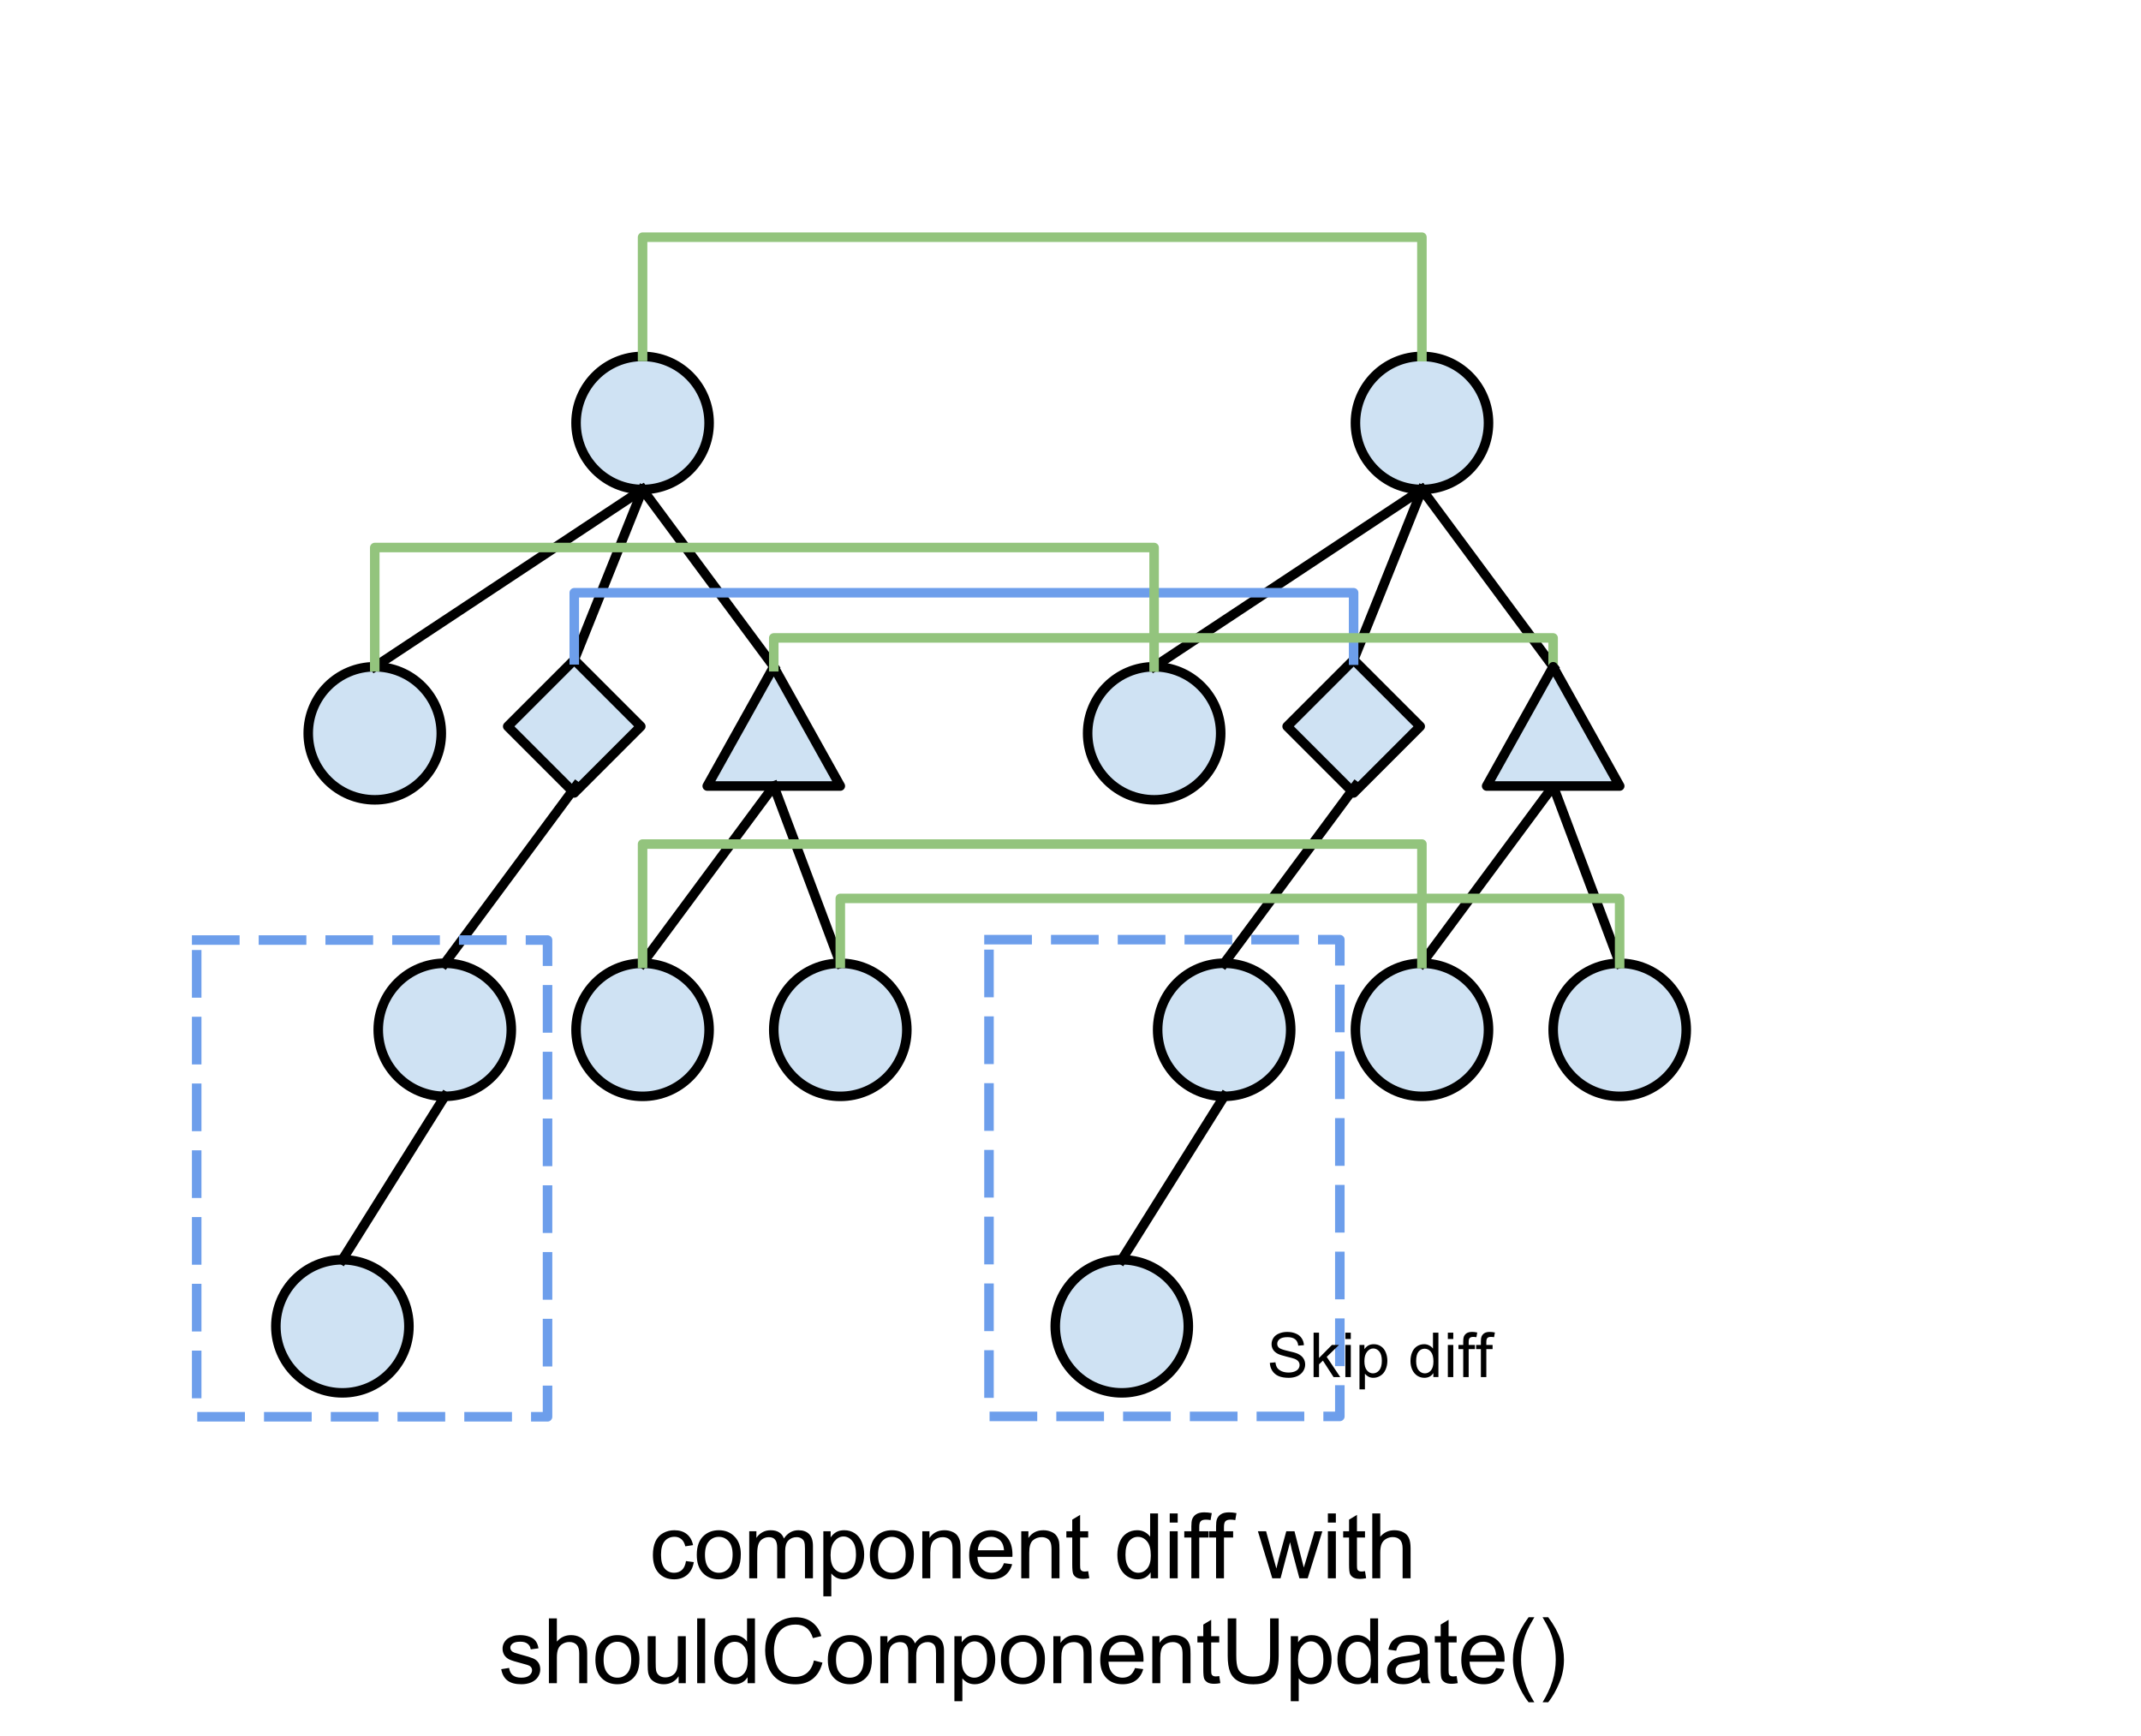 <?xml version="1.0" standalone="yes"?>

<svg version="1.1" viewBox="0.0 0.0 448.982 363.969" fill="none" stroke="none" stroke-linecap="square" stroke-miterlimit="10" xmlns="http://www.w3.org/2000/svg" xmlns:xlink="http://www.w3.org/1999/xlink"><clipPath id="p.0"><path d="m0 0l448.982 0l0 363.969l-448.982 0l0 -363.969z" clip-rule="nonzero"></path></clipPath><g clip-path="url(#p.0)"><path fill="#000000" fill-opacity="0.0" d="m0 0l448.982 0l0 363.969l-448.982 0z" fill-rule="nonzero"></path><path fill="#000000" fill-opacity="0.0" d="m46.819 304.042l339.433 0l0 49.606l-339.433 0z" fill-rule="nonzero"></path><path fill="#000000" d="m143.854 327.353l1.641 0.219q-0.266 1.688 -1.375 2.656q-1.109 0.953 -2.734 0.953q-2.016 0 -3.25 -1.312q-1.219 -1.328 -1.219 -3.797q0 -1.594 0.516 -2.781q0.531 -1.203 1.609 -1.797q1.094 -0.609 2.359 -0.609q1.609 0 2.625 0.812q1.016 0.812 1.312 2.312l-1.625 0.25q-0.234 -1.0 -0.828 -1.5q-0.594 -0.5 -1.422 -0.5q-1.266 0 -2.062 0.906q-0.781 0.906 -0.781 2.859q0 1.984 0.766 2.891q0.766 0.891 1.984 0.891q0.984 0 1.641 -0.594q0.656 -0.609 0.844 -1.859zm2.266 -1.312q0 -2.734 1.531 -4.062q1.266 -1.094 3.094 -1.094q2.031 0 3.312 1.344q1.297 1.328 1.297 3.672q0 1.906 -0.578 3.0q-0.562 1.078 -1.656 1.688q-1.078 0.594 -2.375 0.594q-2.062 0 -3.344 -1.328q-1.281 -1.328 -1.281 -3.812zm1.719 0q0 1.891 0.828 2.828q0.828 0.938 2.078 0.938q1.25 0 2.062 -0.938q0.828 -0.953 0.828 -2.891q0 -1.828 -0.828 -2.766q-0.828 -0.938 -2.062 -0.938q-1.25 0 -2.078 0.938q-0.828 0.938 -0.828 2.828zm9.282 4.922l0 -9.859l1.5 0l0 1.391q0.453 -0.719 1.219 -1.156q0.781 -0.453 1.766 -0.453q1.094 0 1.797 0.453q0.703 0.453 0.984 1.281q1.172 -1.734 3.047 -1.734q1.469 0 2.25 0.812q0.797 0.812 0.797 2.5l0 6.766l-1.672 0l0 -6.203q0 -1.0 -0.156 -1.438q-0.156 -0.453 -0.594 -0.719q-0.422 -0.266 -1.0 -0.266q-1.031 0 -1.719 0.688q-0.688 0.688 -0.688 2.219l0 5.719l-1.672 0l0 -6.406q0 -1.109 -0.406 -1.656q-0.406 -0.562 -1.344 -0.562q-0.703 0 -1.312 0.375q-0.594 0.359 -0.859 1.078q-0.266 0.719 -0.266 2.062l0 5.109l-1.672 0zm15.541 3.781l0 -13.641l1.531 0l0 1.281q0.531 -0.75 1.203 -1.125q0.688 -0.375 1.641 -0.375q1.266 0 2.234 0.656q0.969 0.641 1.453 1.828q0.5 1.188 0.5 2.594q0 1.516 -0.547 2.734q-0.547 1.203 -1.578 1.844q-1.031 0.641 -2.172 0.641q-0.844 0 -1.516 -0.344q-0.656 -0.359 -1.078 -0.891l0 4.797l-1.672 0zm1.516 -8.656q0 1.906 0.766 2.812q0.781 0.906 1.875 0.906q1.109 0 1.891 -0.938q0.797 -0.938 0.797 -2.922q0 -1.875 -0.781 -2.812q-0.766 -0.938 -1.844 -0.938q-1.062 0 -1.891 1.0q-0.812 1.0 -0.812 2.891zm8.235 -0.047q0 -2.734 1.531 -4.062q1.266 -1.094 3.094 -1.094q2.031 0 3.312 1.344q1.297 1.328 1.297 3.672q0 1.906 -0.578 3.0q-0.562 1.078 -1.656 1.688q-1.078 0.594 -2.375 0.594q-2.062 0 -3.344 -1.328q-1.281 -1.328 -1.281 -3.812zm1.719 0q0 1.891 0.828 2.828q0.828 0.938 2.078 0.938q1.25 0 2.062 -0.938q0.828 -0.953 0.828 -2.891q0 -1.828 -0.828 -2.766q-0.828 -0.938 -2.062 -0.938q-1.25 0 -2.078 0.938q-0.828 0.938 -0.828 2.828zm9.282 4.922l0 -9.859l1.5 0l0 1.406q1.094 -1.625 3.141 -1.625q0.891 0 1.641 0.328q0.75 0.312 1.109 0.844q0.375 0.516 0.531 1.219q0.094 0.469 0.094 1.625l0 6.062l-1.672 0l0 -6.0q0 -1.016 -0.203 -1.516q-0.188 -0.516 -0.688 -0.812q-0.5 -0.297 -1.172 -0.297q-1.062 0 -1.844 0.672q-0.766 0.672 -0.766 2.578l0 5.375l-1.672 0zm17.126 -3.172l1.719 0.219q-0.406 1.5 -1.516 2.344q-1.094 0.828 -2.812 0.828q-2.156 0 -3.422 -1.328q-1.266 -1.328 -1.266 -3.734q0 -2.484 1.266 -3.859q1.281 -1.375 3.328 -1.375q1.984 0 3.234 1.344q1.25 1.344 1.25 3.797q0 0.141 -0.016 0.438l-7.344 0q0.094 1.625 0.922 2.484q0.828 0.859 2.062 0.859q0.906 0 1.547 -0.469q0.656 -0.484 1.047 -1.547zm-5.484 -2.703l5.5 0q-0.109 -1.234 -0.625 -1.859q-0.797 -0.969 -2.078 -0.969q-1.141 0 -1.938 0.781q-0.781 0.766 -0.859 2.047zm9.11 5.875l0 -9.859l1.5 0l0 1.406q1.094 -1.625 3.141 -1.625q0.891 0 1.641 0.328q0.75 0.312 1.109 0.844q0.375 0.516 0.531 1.219q0.094 0.469 0.094 1.625l0 6.062l-1.672 0l0 -6.0q0 -1.016 -0.203 -1.516q-0.188 -0.516 -0.688 -0.812q-0.5 -0.297 -1.172 -0.297q-1.062 0 -1.844 0.672q-0.766 0.672 -0.766 2.578l0 5.375l-1.672 0zm14.032 -1.5l0.234 1.484q-0.703 0.141 -1.266 0.141q-0.906 0 -1.406 -0.281q-0.5 -0.297 -0.703 -0.75q-0.203 -0.469 -0.203 -1.984l0 -5.656l-1.234 0l0 -1.312l1.234 0l0 -2.438l1.656 -1.0l0 3.438l1.688 0l0 1.312l-1.688 0l0 5.75q0 0.719 0.078 0.922q0.094 0.203 0.297 0.328q0.203 0.125 0.578 0.125q0.266 0 0.734 -0.078zm13.101 1.5l0 -1.25q-0.938 1.469 -2.75 1.469q-1.172 0 -2.172 -0.641q-0.984 -0.656 -1.531 -1.812q-0.531 -1.172 -0.531 -2.688q0 -1.469 0.484 -2.672q0.5 -1.203 1.469 -1.844q0.984 -0.641 2.203 -0.641q0.891 0 1.578 0.375q0.703 0.375 1.141 0.984l0 -4.875l1.656 0l0 13.594l-1.547 0zm-5.281 -4.922q0 1.891 0.797 2.828q0.812 0.938 1.891 0.938q1.094 0 1.859 -0.891q0.766 -0.891 0.766 -2.734q0 -2.016 -0.781 -2.953q-0.781 -0.953 -1.922 -0.953q-1.109 0 -1.859 0.906q-0.75 0.906 -0.75 2.859zm9.282 -6.766l0 -1.906l1.672 0l0 1.906l-1.672 0zm0 11.688l0 -9.859l1.672 0l0 9.859l-1.672 0zm4.535 0l0 -8.547l-1.484 0l0 -1.312l1.484 0l0 -1.047q0 -0.984 0.172 -1.469q0.234 -0.656 0.844 -1.047q0.609 -0.406 1.703 -0.406q0.703 0 1.562 0.156l-0.25 1.469q-0.516 -0.094 -0.984 -0.094q-0.766 0 -1.078 0.328q-0.312 0.312 -0.312 1.203l0 0.906l1.922 0l0 1.312l-1.922 0l0 8.547l-1.656 0zm5.183 0l0 -8.547l-1.484 0l0 -1.312l1.484 0l0 -1.047q0 -0.984 0.172 -1.469q0.234 -0.656 0.844 -1.047q0.609 -0.406 1.703 -0.406q0.703 0 1.562 0.156l-0.25 1.469q-0.516 -0.094 -0.984 -0.094q-0.766 0 -1.078 0.328q-0.312 0.312 -0.312 1.203l0 0.906l1.922 0l0 1.312l-1.922 0l0 8.547l-1.656 0zm11.788 0l-3.016 -9.859l1.719 0l1.562 5.688l0.594 2.125q0.031 -0.156 0.5 -2.031l1.578 -5.781l1.719 0l1.469 5.719l0.484 1.891l0.578 -1.906l1.688 -5.703l1.625 0l-3.078 9.859l-1.734 0l-1.578 -5.906l-0.375 -1.672l-2.0 7.578l-1.734 0zm11.66 -11.688l0 -1.906l1.672 0l0 1.906l-1.672 0zm0 11.688l0 -9.859l1.672 0l0 9.859l-1.672 0zm7.785 -1.5l0.234 1.484q-0.703 0.141 -1.266 0.141q-0.906 0 -1.406 -0.281q-0.5 -0.297 -0.703 -0.75q-0.203 -0.469 -0.203 -1.984l0 -5.656l-1.234 0l0 -1.312l1.234 0l0 -2.438l1.656 -1.0l0 3.438l1.688 0l0 1.312l-1.688 0l0 5.75q0 0.719 0.078 0.922q0.094 0.203 0.297 0.328q0.203 0.125 0.578 0.125q0.266 0 0.734 -0.078zm1.527 1.5l0 -13.594l1.672 0l0 4.875q1.172 -1.359 2.953 -1.359q1.094 0 1.891 0.438q0.812 0.422 1.156 1.188q0.359 0.766 0.359 2.203l0 6.25l-1.672 0l0 -6.25q0 -1.25 -0.547 -1.812q-0.547 -0.578 -1.531 -0.578q-0.75 0 -1.406 0.391q-0.641 0.375 -0.922 1.047q-0.281 0.656 -0.281 1.812l0 5.391l-1.672 0z" fill-rule="nonzero"></path><path fill="#000000" d="m105.108 350.024l1.656 -0.266q0.141 1.0 0.766 1.531q0.641 0.516 1.781 0.516q1.156 0 1.703 -0.469q0.562 -0.469 0.562 -1.094q0 -0.562 -0.484 -0.891q-0.344 -0.219 -1.703 -0.562q-1.844 -0.469 -2.562 -0.797q-0.703 -0.344 -1.078 -0.938q-0.359 -0.609 -0.359 -1.328q0 -0.656 0.297 -1.219q0.312 -0.562 0.828 -0.938q0.391 -0.281 1.062 -0.484q0.672 -0.203 1.438 -0.203q1.172 0 2.047 0.344q0.875 0.328 1.281 0.906q0.422 0.562 0.578 1.516l-1.625 0.219q-0.109 -0.75 -0.656 -1.172q-0.531 -0.438 -1.5 -0.438q-1.156 0 -1.641 0.391q-0.484 0.375 -0.484 0.875q0 0.328 0.203 0.594q0.203 0.266 0.641 0.438q0.25 0.094 1.469 0.438q1.766 0.469 2.469 0.766q0.703 0.297 1.094 0.875q0.406 0.578 0.406 1.438q0 0.828 -0.484 1.578q-0.484 0.734 -1.406 1.141q-0.922 0.391 -2.078 0.391q-1.922 0 -2.938 -0.797q-1.0 -0.797 -1.281 -2.359zm10.0 2.938l0 -13.594l1.672 0l0 4.875q1.172 -1.359 2.953 -1.359q1.094 0 1.891 0.438q0.812 0.422 1.156 1.188q0.359 0.766 0.359 2.203l0 6.25l-1.672 0l0 -6.25q0 -1.25 -0.547 -1.812q-0.547 -0.578 -1.531 -0.578q-0.75 0 -1.406 0.391q-0.641 0.375 -0.922 1.047q-0.281 0.656 -0.281 1.812l0 5.391l-1.672 0zm9.751 -4.922q0 -2.734 1.531 -4.062q1.266 -1.094 3.094 -1.094q2.031 0 3.312 1.344q1.297 1.328 1.297 3.672q0 1.906 -0.578 3.0q-0.562 1.078 -1.656 1.688q-1.078 0.594 -2.375 0.594q-2.062 0 -3.344 -1.328q-1.281 -1.328 -1.281 -3.812zm1.719 0q0 1.891 0.828 2.828q0.828 0.938 2.078 0.938q1.25 0 2.062 -0.938q0.828 -0.953 0.828 -2.891q0 -1.828 -0.828 -2.766q-0.828 -0.938 -2.062 -0.938q-1.25 0 -2.078 0.938q-0.828 0.938 -0.828 2.828zm15.735 4.922l0 -1.453q-1.141 1.672 -3.125 1.672q-0.859 0 -1.625 -0.328q-0.75 -0.344 -1.125 -0.844q-0.359 -0.5 -0.516 -1.234q-0.094 -0.5 -0.094 -1.562l0 -6.109l1.672 0l0 5.469q0 1.312 0.094 1.766q0.156 0.656 0.672 1.031q0.516 0.375 1.266 0.375q0.75 0 1.406 -0.375q0.656 -0.391 0.922 -1.047q0.281 -0.672 0.281 -1.938l0 -5.281l1.672 0l0 9.859l-1.5 0zm3.891 0l0 -13.594l1.672 0l0 13.594l-1.672 0zm10.567 0l0 -1.25q-0.938 1.469 -2.75 1.469q-1.172 0 -2.172 -0.641q-0.984 -0.656 -1.531 -1.812q-0.531 -1.172 -0.531 -2.688q0 -1.469 0.484 -2.672q0.5 -1.203 1.469 -1.844q0.984 -0.641 2.203 -0.641q0.891 0 1.578 0.375q0.703 0.375 1.141 0.984l0 -4.875l1.656 0l0 13.594l-1.547 0zm-5.281 -4.922q0 1.891 0.797 2.828q0.812 0.938 1.891 0.938q1.094 0 1.859 -0.891q0.766 -0.891 0.766 -2.734q0 -2.016 -0.781 -2.953q-0.781 -0.953 -1.922 -0.953q-1.109 0 -1.859 0.906q-0.75 0.906 -0.75 2.859zm19.188 0.156l1.797 0.453q-0.562 2.219 -2.031 3.391q-1.469 1.156 -3.594 1.156q-2.203 0 -3.578 -0.891q-1.375 -0.906 -2.094 -2.594q-0.719 -1.703 -0.719 -3.656q0 -2.125 0.797 -3.703q0.812 -1.578 2.312 -2.391q1.5 -0.828 3.297 -0.828q2.047 0 3.438 1.047q1.391 1.031 1.938 2.906l-1.766 0.422q-0.469 -1.484 -1.375 -2.156q-0.906 -0.688 -2.266 -0.688q-1.562 0 -2.625 0.75q-1.047 0.75 -1.484 2.031q-0.422 1.266 -0.422 2.609q0 1.734 0.5 3.031q0.516 1.281 1.578 1.922q1.078 0.641 2.312 0.641q1.516 0 2.562 -0.859q1.047 -0.875 1.422 -2.594zm2.926 -0.156q0 -2.734 1.531 -4.062q1.266 -1.094 3.094 -1.094q2.031 0 3.312 1.344q1.297 1.328 1.297 3.672q0 1.906 -0.578 3.0q-0.562 1.078 -1.656 1.688q-1.078 0.594 -2.375 0.594q-2.062 0 -3.344 -1.328q-1.281 -1.328 -1.281 -3.812zm1.719 0q0 1.891 0.828 2.828q0.828 0.938 2.078 0.938q1.25 0 2.062 -0.938q0.828 -0.953 0.828 -2.891q0 -1.828 -0.828 -2.766q-0.828 -0.938 -2.062 -0.938q-1.25 0 -2.078 0.938q-0.828 0.938 -0.828 2.828zm9.282 4.922l0 -9.859l1.5 0l0 1.391q0.453 -0.719 1.219 -1.156q0.781 -0.453 1.766 -0.453q1.094 0 1.797 0.453q0.703 0.453 0.984 1.281q1.172 -1.734 3.047 -1.734q1.469 0 2.25 0.812q0.797 0.812 0.797 2.5l0 6.766l-1.672 0l0 -6.203q0 -1.0 -0.156 -1.438q-0.156 -0.453 -0.594 -0.719q-0.422 -0.266 -1.0 -0.266q-1.031 0 -1.719 0.688q-0.688 0.688 -0.688 2.219l0 5.719l-1.672 0l0 -6.406q0 -1.109 -0.406 -1.656q-0.406 -0.562 -1.344 -0.562q-0.703 0 -1.312 0.375q-0.594 0.359 -0.859 1.078q-0.266 0.719 -0.266 2.062l0 5.109l-1.672 0zm15.541 3.781l0 -13.641l1.531 0l0 1.281q0.531 -0.75 1.203 -1.125q0.688 -0.375 1.641 -0.375q1.266 0 2.234 0.656q0.969 0.641 1.453 1.828q0.5 1.188 0.5 2.594q0 1.516 -0.547 2.734q-0.547 1.203 -1.578 1.844q-1.031 0.641 -2.172 0.641q-0.844 0 -1.516 -0.344q-0.656 -0.359 -1.078 -0.891l0 4.797l-1.672 0zm1.516 -8.656q0 1.906 0.766 2.812q0.781 0.906 1.875 0.906q1.109 0 1.891 -0.938q0.797 -0.938 0.797 -2.922q0 -1.875 -0.781 -2.812q-0.766 -0.938 -1.844 -0.938q-1.062 0 -1.891 1.0q-0.812 1.0 -0.812 2.891zm8.235 -0.047q0 -2.734 1.531 -4.062q1.266 -1.094 3.094 -1.094q2.031 0 3.312 1.344q1.297 1.328 1.297 3.672q0 1.906 -0.578 3.0q-0.562 1.078 -1.656 1.688q-1.078 0.594 -2.375 0.594q-2.062 0 -3.344 -1.328q-1.281 -1.328 -1.281 -3.812zm1.719 0q0 1.891 0.828 2.828q0.828 0.938 2.078 0.938q1.25 0 2.062 -0.938q0.828 -0.953 0.828 -2.891q0 -1.828 -0.828 -2.766q-0.828 -0.938 -2.062 -0.938q-1.25 0 -2.078 0.938q-0.828 0.938 -0.828 2.828zm9.282 4.922l0 -9.859l1.5 0l0 1.406q1.094 -1.625 3.141 -1.625q0.891 0 1.641 0.328q0.75 0.312 1.109 0.844q0.375 0.516 0.531 1.219q0.094 0.469 0.094 1.625l0 6.062l-1.672 0l0 -6.0q0 -1.016 -0.203 -1.516q-0.188 -0.516 -0.688 -0.812q-0.5 -0.297 -1.172 -0.297q-1.062 0 -1.844 0.672q-0.766 0.672 -0.766 2.578l0 5.375l-1.672 0zm17.126 -3.172l1.719 0.219q-0.406 1.5 -1.516 2.344q-1.094 0.828 -2.812 0.828q-2.156 0 -3.422 -1.328q-1.266 -1.328 -1.266 -3.734q0 -2.484 1.266 -3.859q1.281 -1.375 3.328 -1.375q1.984 0 3.234 1.344q1.25 1.344 1.25 3.797q0 0.141 -0.016 0.438l-7.344 0q0.094 1.625 0.922 2.484q0.828 0.859 2.062 0.859q0.906 0 1.547 -0.469q0.656 -0.484 1.047 -1.547zm-5.484 -2.703l5.5 0q-0.109 -1.234 -0.625 -1.859q-0.797 -0.969 -2.078 -0.969q-1.141 0 -1.938 0.781q-0.781 0.766 -0.859 2.047zm9.11 5.875l0 -9.859l1.5 0l0 1.406q1.094 -1.625 3.141 -1.625q0.891 0 1.641 0.328q0.75 0.312 1.109 0.844q0.375 0.516 0.531 1.219q0.094 0.469 0.094 1.625l0 6.062l-1.672 0l0 -6.0q0 -1.016 -0.203 -1.516q-0.188 -0.516 -0.688 -0.812q-0.5 -0.297 -1.172 -0.297q-1.062 0 -1.844 0.672q-0.766 0.672 -0.766 2.578l0 5.375l-1.672 0zm14.032 -1.5l0.234 1.484q-0.703 0.141 -1.266 0.141q-0.906 0 -1.406 -0.281q-0.5 -0.297 -0.703 -0.75q-0.203 -0.469 -0.203 -1.984l0 -5.656l-1.234 0l0 -1.312l1.234 0l0 -2.438l1.656 -1.0l0 3.438l1.688 0l0 1.312l-1.688 0l0 5.75q0 0.719 0.078 0.922q0.094 0.203 0.297 0.328q0.203 0.125 0.578 0.125q0.266 0 0.734 -0.078zm10.668 -12.094l1.797 0l0 7.844q0 2.062 -0.469 3.266q-0.453 1.203 -1.672 1.969q-1.203 0.75 -3.172 0.75q-1.906 0 -3.125 -0.656q-1.219 -0.656 -1.734 -1.906q-0.516 -1.25 -0.516 -3.422l0 -7.844l1.797 0l0 7.844q0 1.766 0.328 2.609q0.328 0.844 1.125 1.297q0.812 0.453 1.969 0.453q1.984 0 2.828 -0.891q0.844 -0.906 0.844 -3.469l0 -7.844zm4.332 17.375l0 -13.641l1.531 0l0 1.281q0.531 -0.75 1.203 -1.125q0.688 -0.375 1.641 -0.375q1.266 0 2.234 0.656q0.969 0.641 1.453 1.828q0.5 1.188 0.5 2.594q0 1.516 -0.547 2.734q-0.547 1.203 -1.578 1.844q-1.031 0.641 -2.172 0.641q-0.844 0 -1.516 -0.344q-0.656 -0.359 -1.078 -0.891l0 4.797l-1.672 0zm1.516 -8.656q0 1.906 0.766 2.812q0.781 0.906 1.875 0.906q1.109 0 1.891 -0.938q0.797 -0.938 0.797 -2.922q0 -1.875 -0.781 -2.812q-0.766 -0.938 -1.844 -0.938q-1.062 0 -1.891 1.0q-0.812 1.0 -0.812 2.891zm15.251 4.875l0 -1.25q-0.938 1.469 -2.75 1.469q-1.172 0 -2.172 -0.641q-0.984 -0.656 -1.531 -1.812q-0.531 -1.172 -0.531 -2.688q0 -1.469 0.484 -2.672q0.5 -1.203 1.469 -1.844q0.984 -0.641 2.203 -0.641q0.891 0 1.578 0.375q0.703 0.375 1.141 0.984l0 -4.875l1.656 0l0 13.594l-1.547 0zm-5.281 -4.922q0 1.891 0.797 2.828q0.812 0.938 1.891 0.938q1.094 0 1.859 -0.891q0.766 -0.891 0.766 -2.734q0 -2.016 -0.781 -2.953q-0.781 -0.953 -1.922 -0.953q-1.109 0 -1.859 0.906q-0.75 0.906 -0.75 2.859zm15.704 3.703q-0.938 0.797 -1.797 1.125q-0.859 0.312 -1.844 0.312q-1.609 0 -2.484 -0.781q-0.875 -0.797 -0.875 -2.031q0 -0.734 0.328 -1.328q0.328 -0.594 0.859 -0.953q0.531 -0.359 1.203 -0.547q0.5 -0.141 1.484 -0.25q2.031 -0.25 2.984 -0.578q0 -0.344 0 -0.438q0 -1.016 -0.469 -1.438q-0.641 -0.562 -1.906 -0.562q-1.172 0 -1.734 0.406q-0.562 0.406 -0.828 1.469l-1.641 -0.234q0.234 -1.047 0.734 -1.688q0.516 -0.641 1.469 -0.984q0.969 -0.359 2.25 -0.359q1.266 0 2.047 0.297q0.781 0.297 1.156 0.75q0.375 0.453 0.516 1.141q0.094 0.422 0.094 1.531l0 2.234q0 2.328 0.094 2.953q0.109 0.609 0.438 1.172l-1.75 0q-0.266 -0.516 -0.328 -1.219zm-0.141 -3.719q-0.906 0.359 -2.734 0.625q-1.031 0.141 -1.453 0.328q-0.422 0.188 -0.656 0.547q-0.234 0.359 -0.234 0.797q0 0.672 0.5 1.125q0.516 0.438 1.484 0.438q0.969 0 1.719 -0.422q0.75 -0.438 1.109 -1.156q0.266 -0.578 0.266 -1.672l0 -0.609zm7.735 3.438l0.234 1.484q-0.703 0.141 -1.266 0.141q-0.906 0 -1.406 -0.281q-0.5 -0.297 -0.703 -0.75q-0.203 -0.469 -0.203 -1.984l0 -5.656l-1.234 0l0 -1.312l1.234 0l0 -2.438l1.656 -1.0l0 3.438l1.688 0l0 1.312l-1.688 0l0 5.75q0 0.719 0.078 0.922q0.094 0.203 0.297 0.328q0.203 0.125 0.578 0.125q0.266 0 0.734 -0.078zm8.277 -1.672l1.719 0.219q-0.406 1.5 -1.516 2.344q-1.094 0.828 -2.812 0.828q-2.156 0 -3.422 -1.328q-1.266 -1.328 -1.266 -3.734q0 -2.484 1.266 -3.859q1.281 -1.375 3.328 -1.375q1.984 0 3.234 1.344q1.25 1.344 1.25 3.797q0 0.141 -0.016 0.438l-7.344 0q0.094 1.625 0.922 2.484q0.828 0.859 2.062 0.859q0.906 0 1.547 -0.469q0.656 -0.484 1.047 -1.547zm-5.484 -2.703l5.5 0q-0.109 -1.234 -0.625 -1.859q-0.797 -0.969 -2.078 -0.969q-1.141 0 -1.938 0.781q-0.781 0.766 -0.859 2.047zm12.298 9.875q-1.375 -1.75 -2.328 -4.078q-0.953 -2.344 -0.953 -4.844q0 -2.219 0.703 -4.234q0.844 -2.344 2.578 -4.672l1.203 0q-1.125 1.922 -1.484 2.75q-0.562 1.281 -0.891 2.672q-0.406 1.734 -0.406 3.484q0 4.469 2.781 8.922l-1.203 0zm4.119 0l-1.188 0q2.766 -4.453 2.766 -8.922q0 -1.734 -0.391 -3.453q-0.328 -1.391 -0.891 -2.672q-0.359 -0.844 -1.484 -2.781l1.188 0q1.75 2.328 2.578 4.672q0.719 2.016 0.719 4.234q0 2.5 -0.969 4.844q-0.953 2.328 -2.328 4.078z" fill-rule="nonzero"></path><path fill="#cfe2f3" d="m120.799 88.69l0 0c0 -7.706 6.247 -13.953 13.953 -13.953l0 0c3.701 0 7.249 1.47 9.866 4.087c2.617 2.617 4.087 6.166 4.087 9.866l0 0c0 7.706 -6.247 13.953 -13.953 13.953l0 0c-7.706 0 -13.953 -6.247 -13.953 -13.953z" fill-rule="nonzero"></path><path stroke="#000000" stroke-width="2.0" stroke-linejoin="round" stroke-linecap="butt" d="m120.799 88.69l0 0c0 -7.706 6.247 -13.953 13.953 -13.953l0 0c3.701 0 7.249 1.47 9.866 4.087c2.617 2.617 4.087 6.166 4.087 9.866l0 0c0 7.706 -6.247 13.953 -13.953 13.953l0 0c-7.706 0 -13.953 -6.247 -13.953 -13.953z" fill-rule="nonzero"></path><path fill="#cfe2f3" d="m64.638 153.769l0 0c0 -7.706 6.247 -13.953 13.953 -13.953l0 0c3.701 0 7.249 1.47 9.866 4.087c2.617 2.617 4.087 6.166 4.087 9.866l0 0c0 7.706 -6.247 13.953 -13.953 13.953l0 0c-7.706 0 -13.953 -6.247 -13.953 -13.953z" fill-rule="nonzero"></path><path stroke="#000000" stroke-width="2.0" stroke-linejoin="round" stroke-linecap="butt" d="m64.638 153.769l0 0c0 -7.706 6.247 -13.953 13.953 -13.953l0 0c3.701 0 7.249 1.47 9.866 4.087c2.617 2.617 4.087 6.166 4.087 9.866l0 0c0 7.706 -6.247 13.953 -13.953 13.953l0 0c-7.706 0 -13.953 -6.247 -13.953 -13.953z" fill-rule="nonzero"></path><path fill="#cfe2f3" d="m120.799 215.95l0 0c0 -7.706 6.247 -13.953 13.953 -13.953l0 0c3.701 0 7.249 1.47 9.866 4.087c2.617 2.617 4.087 6.166 4.087 9.866l0 0c0 7.706 -6.247 13.953 -13.953 13.953l0 0c-7.706 0 -13.953 -6.247 -13.953 -13.953z" fill-rule="nonzero"></path><path stroke="#000000" stroke-width="2.0" stroke-linejoin="round" stroke-linecap="butt" d="m120.799 215.95l0 0c0 -7.706 6.247 -13.953 13.953 -13.953l0 0c3.701 0 7.249 1.47 9.866 4.087c2.617 2.617 4.087 6.166 4.087 9.866l0 0c0 7.706 -6.247 13.953 -13.953 13.953l0 0c-7.706 0 -13.953 -6.247 -13.953 -13.953z" fill-rule="nonzero"></path><path fill="#000000" fill-opacity="0.0" d="m134.752 102.643l-56.157 37.165" fill-rule="nonzero"></path><path stroke="#000000" stroke-width="2.0" stroke-linejoin="round" stroke-linecap="butt" d="m134.752 102.643l-56.157 37.165" fill-rule="nonzero"></path><path fill="#000000" fill-opacity="0.0" d="m162.265 164.824l-27.528 37.165" fill-rule="nonzero"></path><path stroke="#000000" stroke-width="2.0" stroke-linejoin="round" stroke-linecap="butt" d="m162.265 164.824l-27.528 37.165" fill-rule="nonzero"></path><path fill="#000000" fill-opacity="0.0" d="m134.752 102.643l27.528 37.165" fill-rule="nonzero"></path><path stroke="#000000" stroke-width="2.0" stroke-linejoin="round" stroke-linecap="butt" d="m134.752 102.643l27.528 37.165" fill-rule="nonzero"></path><path fill="#cfe2f3" d="m148.312 164.824l13.953 -25.008l13.953 25.008z" fill-rule="nonzero"></path><path stroke="#000000" stroke-width="2.0" stroke-linejoin="round" stroke-linecap="butt" d="m148.312 164.824l13.953 -25.008l13.953 25.008z" fill-rule="nonzero"></path><path fill="#cfe2f3" d="m162.264 215.95l0 0c0 -7.706 6.247 -13.953 13.953 -13.953l0 0c3.701 0 7.249 1.47 9.866 4.087c2.617 2.617 4.087 6.166 4.087 9.866l0 0c0 7.706 -6.247 13.953 -13.953 13.953l0 0c-7.706 0 -13.953 -6.247 -13.953 -13.953z" fill-rule="nonzero"></path><path stroke="#000000" stroke-width="2.0" stroke-linejoin="round" stroke-linecap="butt" d="m162.264 215.95l0 0c0 -7.706 6.247 -13.953 13.953 -13.953l0 0c3.701 0 7.249 1.47 9.866 4.087c2.617 2.617 4.087 6.166 4.087 9.866l0 0c0 7.706 -6.247 13.953 -13.953 13.953l0 0c-7.706 0 -13.953 -6.247 -13.953 -13.953z" fill-rule="nonzero"></path><path fill="#000000" fill-opacity="0.0" d="m162.265 164.824l13.953 37.165" fill-rule="nonzero"></path><path stroke="#000000" stroke-width="2.0" stroke-linejoin="round" stroke-linecap="butt" d="m162.265 164.824l13.953 37.165" fill-rule="nonzero"></path><path fill="#cfe2f3" d="m106.475 152.32l13.953 -13.953l13.953 13.953l-13.953 13.953z" fill-rule="nonzero"></path><path stroke="#000000" stroke-width="2.0" stroke-linejoin="round" stroke-linecap="butt" d="m106.475 152.32l13.953 -13.953l13.953 13.953l-13.953 13.953z" fill-rule="nonzero"></path><path fill="#000000" fill-opacity="0.0" d="m134.752 102.643l-14.331 35.717" fill-rule="nonzero"></path><path stroke="#000000" stroke-width="2.0" stroke-linejoin="round" stroke-linecap="butt" d="m134.752 102.643l-14.331 35.717" fill-rule="nonzero"></path><path fill="#cfe2f3" d="m79.319 215.942l0 0c0 -7.706 6.247 -13.953 13.953 -13.953l0 0c3.701 0 7.249 1.47 9.866 4.087c2.617 2.617 4.087 6.166 4.087 9.866l0 0c0 7.706 -6.247 13.953 -13.953 13.953l0 0c-7.706 0 -13.953 -6.247 -13.953 -13.953z" fill-rule="nonzero"></path><path stroke="#000000" stroke-width="2.0" stroke-linejoin="round" stroke-linecap="butt" d="m79.319 215.942l0 0c0 -7.706 6.247 -13.953 13.953 -13.953l0 0c3.701 0 7.249 1.47 9.866 4.087c2.617 2.617 4.087 6.166 4.087 9.866l0 0c0 7.706 -6.247 13.953 -13.953 13.953l0 0c-7.706 0 -13.953 -6.247 -13.953 -13.953z" fill-rule="nonzero"></path><path fill="#000000" fill-opacity="0.0" d="m120.799 164.824l-27.528 37.165" fill-rule="nonzero"></path><path stroke="#000000" stroke-width="2.0" stroke-linejoin="round" stroke-linecap="butt" d="m120.799 164.824l-27.528 37.165" fill-rule="nonzero"></path><path fill="#cfe2f3" d="m284.245 88.69l0 0c0 -7.706 6.247 -13.953 13.953 -13.953l0 0c3.701 0 7.249 1.47 9.866 4.087c2.617 2.617 4.087 6.166 4.087 9.866l0 0c0 7.706 -6.247 13.953 -13.953 13.953l0 0c-7.706 0 -13.953 -6.247 -13.953 -13.953z" fill-rule="nonzero"></path><path stroke="#000000" stroke-width="2.0" stroke-linejoin="round" stroke-linecap="butt" d="m284.245 88.69l0 0c0 -7.706 6.247 -13.953 13.953 -13.953l0 0c3.701 0 7.249 1.47 9.866 4.087c2.617 2.617 4.087 6.166 4.087 9.866l0 0c0 7.706 -6.247 13.953 -13.953 13.953l0 0c-7.706 0 -13.953 -6.247 -13.953 -13.953z" fill-rule="nonzero"></path><path fill="#cfe2f3" d="m228.084 153.769l0 0c0 -7.706 6.247 -13.953 13.953 -13.953l0 0c3.701 0 7.249 1.47 9.866 4.087c2.617 2.617 4.087 6.166 4.087 9.866l0 0c0 7.706 -6.247 13.953 -13.953 13.953l0 0c-7.706 0 -13.953 -6.247 -13.953 -13.953z" fill-rule="nonzero"></path><path stroke="#000000" stroke-width="2.0" stroke-linejoin="round" stroke-linecap="butt" d="m228.084 153.769l0 0c0 -7.706 6.247 -13.953 13.953 -13.953l0 0c3.701 0 7.249 1.47 9.866 4.087c2.617 2.617 4.087 6.166 4.087 9.866l0 0c0 7.706 -6.247 13.953 -13.953 13.953l0 0c-7.706 0 -13.953 -6.247 -13.953 -13.953z" fill-rule="nonzero"></path><path fill="#cfe2f3" d="m284.245 215.95l0 0c0 -7.706 6.247 -13.953 13.953 -13.953l0 0c3.701 0 7.249 1.47 9.866 4.087c2.617 2.617 4.087 6.166 4.087 9.866l0 0c0 7.706 -6.247 13.953 -13.953 13.953l0 0c-7.706 0 -13.953 -6.247 -13.953 -13.953z" fill-rule="nonzero"></path><path stroke="#000000" stroke-width="2.0" stroke-linejoin="round" stroke-linecap="butt" d="m284.245 215.95l0 0c0 -7.706 6.247 -13.953 13.953 -13.953l0 0c3.701 0 7.249 1.47 9.866 4.087c2.617 2.617 4.087 6.166 4.087 9.866l0 0c0 7.706 -6.247 13.953 -13.953 13.953l0 0c-7.706 0 -13.953 -6.247 -13.953 -13.953z" fill-rule="nonzero"></path><path fill="#000000" fill-opacity="0.0" d="m298.198 102.643l-56.157 37.165" fill-rule="nonzero"></path><path stroke="#000000" stroke-width="2.0" stroke-linejoin="round" stroke-linecap="butt" d="m298.198 102.643l-56.157 37.165" fill-rule="nonzero"></path><path fill="#000000" fill-opacity="0.0" d="m325.726 164.832l-27.528 37.165" fill-rule="nonzero"></path><path stroke="#000000" stroke-width="2.0" stroke-linejoin="round" stroke-linecap="butt" d="m325.726 164.832l-27.528 37.165" fill-rule="nonzero"></path><path fill="#000000" fill-opacity="0.0" d="m298.198 102.643l27.528 37.165" fill-rule="nonzero"></path><path stroke="#000000" stroke-width="2.0" stroke-linejoin="round" stroke-linecap="butt" d="m298.198 102.643l27.528 37.165" fill-rule="nonzero"></path><path fill="#cfe2f3" d="m325.71 215.95l0 0c0 -7.706 6.247 -13.953 13.953 -13.953l0 0c3.701 0 7.249 1.47 9.866 4.087c2.617 2.617 4.087 6.166 4.087 9.866l0 0c0 7.706 -6.247 13.953 -13.953 13.953l0 0c-7.706 0 -13.953 -6.247 -13.953 -13.953z" fill-rule="nonzero"></path><path stroke="#000000" stroke-width="2.0" stroke-linejoin="round" stroke-linecap="butt" d="m325.71 215.95l0 0c0 -7.706 6.247 -13.953 13.953 -13.953l0 0c3.701 0 7.249 1.47 9.866 4.087c2.617 2.617 4.087 6.166 4.087 9.866l0 0c0 7.706 -6.247 13.953 -13.953 13.953l0 0c-7.706 0 -13.953 -6.247 -13.953 -13.953z" fill-rule="nonzero"></path><path fill="#000000" fill-opacity="0.0" d="m325.71 164.832l13.953 37.165" fill-rule="nonzero"></path><path stroke="#000000" stroke-width="2.0" stroke-linejoin="round" stroke-linecap="butt" d="m325.71 164.832l13.953 37.165" fill-rule="nonzero"></path><path fill="#cfe2f3" d="m269.921 152.32l13.953 -13.953l13.953 13.953l-13.953 13.953z" fill-rule="nonzero"></path><path stroke="#000000" stroke-width="2.0" stroke-linejoin="round" stroke-linecap="butt" d="m269.921 152.32l13.953 -13.953l13.953 13.953l-13.953 13.953z" fill-rule="nonzero"></path><path fill="#000000" fill-opacity="0.0" d="m298.198 102.643l-14.331 35.717" fill-rule="nonzero"></path><path stroke="#000000" stroke-width="2.0" stroke-linejoin="round" stroke-linecap="butt" d="m298.198 102.643l-14.331 35.717" fill-rule="nonzero"></path><path fill="#cfe2f3" d="m242.765 215.942l0 0c0 -7.706 6.247 -13.953 13.953 -13.953l0 0c3.701 0 7.249 1.47 9.866 4.087c2.617 2.617 4.087 6.166 4.087 9.866l0 0c0 7.706 -6.247 13.953 -13.953 13.953l0 0c-7.706 0 -13.953 -6.247 -13.953 -13.953z" fill-rule="nonzero"></path><path stroke="#000000" stroke-width="2.0" stroke-linejoin="round" stroke-linecap="butt" d="m242.765 215.942l0 0c0 -7.706 6.247 -13.953 13.953 -13.953l0 0c3.701 0 7.249 1.47 9.866 4.087c2.617 2.617 4.087 6.166 4.087 9.866l0 0c0 7.706 -6.247 13.953 -13.953 13.953l0 0c-7.706 0 -13.953 -6.247 -13.953 -13.953z" fill-rule="nonzero"></path><path fill="#000000" fill-opacity="0.0" d="m284.245 164.824l-27.528 37.165" fill-rule="nonzero"></path><path stroke="#000000" stroke-width="2.0" stroke-linejoin="round" stroke-linecap="butt" d="m284.245 164.824l-27.528 37.165" fill-rule="nonzero"></path><path fill="#cfe2f3" d="m57.849 278.123l0 0c0 -7.706 6.247 -13.953 13.953 -13.953l0 0c3.701 0 7.249 1.47 9.866 4.087c2.617 2.617 4.087 6.166 4.087 9.866l0 0c0 7.706 -6.247 13.953 -13.953 13.953l0 0c-7.706 0 -13.953 -6.247 -13.953 -13.953z" fill-rule="nonzero"></path><path stroke="#000000" stroke-width="2.0" stroke-linejoin="round" stroke-linecap="butt" d="m57.849 278.123l0 0c0 -7.706 6.247 -13.953 13.953 -13.953l0 0c3.701 0 7.249 1.47 9.866 4.087c2.617 2.617 4.087 6.166 4.087 9.866l0 0c0 7.706 -6.247 13.953 -13.953 13.953l0 0c-7.706 0 -13.953 -6.247 -13.953 -13.953z" fill-rule="nonzero"></path><path fill="#000000" fill-opacity="0.0" d="m93.272 229.895l-21.48 34.268" fill-rule="nonzero"></path><path stroke="#000000" stroke-width="2.0" stroke-linejoin="round" stroke-linecap="butt" d="m93.272 229.895l-21.48 34.268" fill-rule="nonzero"></path><path fill="#cfe2f3" d="m221.295 278.123l0 0c0 -7.706 6.247 -13.953 13.953 -13.953l0 0c3.701 0 7.249 1.47 9.866 4.087c2.617 2.617 4.087 6.166 4.087 9.866l0 0c0 7.706 -6.247 13.953 -13.953 13.953l0 0c-7.706 0 -13.953 -6.247 -13.953 -13.953z" fill-rule="nonzero"></path><path stroke="#000000" stroke-width="2.0" stroke-linejoin="round" stroke-linecap="butt" d="m221.295 278.123l0 0c0 -7.706 6.247 -13.953 13.953 -13.953l0 0c3.701 0 7.249 1.47 9.866 4.087c2.617 2.617 4.087 6.166 4.087 9.866l0 0c0 7.706 -6.247 13.953 -13.953 13.953l0 0c-7.706 0 -13.953 -6.247 -13.953 -13.953z" fill-rule="nonzero"></path><path fill="#000000" fill-opacity="0.0" d="m256.718 229.895l-21.48 34.268" fill-rule="nonzero"></path><path stroke="#000000" stroke-width="2.0" stroke-linejoin="round" stroke-linecap="butt" d="m256.718 229.895l-21.48 34.268" fill-rule="nonzero"></path><path fill="#000000" fill-opacity="0.0" d="m120.428 138.367l0 -14.071l163.433 0l0 14.134" fill-rule="nonzero"></path><path stroke="#6d9eeb" stroke-width="2.0" stroke-linejoin="round" stroke-linecap="butt" d="m120.428 138.367l0 -14.071l163.433 0l0 14.134" fill-rule="nonzero"></path><path fill="#000000" fill-opacity="0.0" d="m134.752 74.738l0 -25.0l163.433 0l0 25.063" fill-rule="nonzero"></path><path stroke="#93c47d" stroke-width="2.0" stroke-linejoin="round" stroke-linecap="butt" d="m134.752 74.738l0 -25.0l163.433 0l0 25.063" fill-rule="nonzero"></path><path fill="#000000" fill-opacity="0.0" d="m78.591 139.816l0 -25l163.433 0l0 25.063" fill-rule="nonzero"></path><path stroke="#93c47d" stroke-width="2.0" stroke-linejoin="round" stroke-linecap="butt" d="m78.591 139.816l0 -25l163.433 0l0 25.063" fill-rule="nonzero"></path><path fill="#000000" fill-opacity="0.0" d="m162.265 139.816l0 -6.045l163.433 0l0 6.108" fill-rule="nonzero"></path><path stroke="#93c47d" stroke-width="2.0" stroke-linejoin="round" stroke-linecap="butt" d="m162.265 139.816l0 -6.045l163.433 0l0 6.108" fill-rule="nonzero"></path><path fill="#000000" fill-opacity="0.0" d="m41.247 197.126l73.575 0l0 99.968l-73.575 0z" fill-rule="nonzero"></path><path stroke="#6d9eeb" stroke-width="2.0" stroke-linejoin="round" stroke-linecap="butt" stroke-dasharray="8.0,6.0" d="m41.247 197.126l73.575 0l0 99.968l-73.575 0z" fill-rule="nonzero"></path><path fill="#cfe2f3" d="m311.759 164.824l13.953 -25.008l13.953 25.008z" fill-rule="nonzero"></path><path stroke="#000000" stroke-width="2.0" stroke-linejoin="round" stroke-linecap="butt" d="m311.759 164.824l13.953 -25.008l13.953 25.008z" fill-rule="nonzero"></path><path fill="#000000" fill-opacity="0.0" d="m207.398 197.045l73.575 0l0 99.969l-73.575 0z" fill-rule="nonzero"></path><path stroke="#6d9eeb" stroke-width="2.0" stroke-linejoin="round" stroke-linecap="butt" stroke-dasharray="8.0,6.0" d="m207.398 197.045l73.575 0l0 99.969l-73.575 0z" fill-rule="nonzero"></path><path fill="#000000" fill-opacity="0.0" d="m256.719 266.969l82.929 0l0 30.11l-82.929 0z" fill-rule="nonzero"></path><path fill="#000000" d="m266.297 285.784l1.172 -0.109q0.078 0.703 0.375 1.156q0.312 0.438 0.938 0.719q0.641 0.266 1.438 0.266q0.703 0 1.234 -0.203q0.547 -0.203 0.812 -0.562q0.266 -0.375 0.266 -0.812q0 -0.438 -0.266 -0.766q-0.25 -0.328 -0.828 -0.547q-0.375 -0.141 -1.656 -0.453q-1.281 -0.312 -1.797 -0.578q-0.672 -0.344 -1.0 -0.859q-0.328 -0.531 -0.328 -1.172q0 -0.703 0.391 -1.312q0.406 -0.609 1.172 -0.922q0.781 -0.328 1.719 -0.328q1.031 0 1.812 0.344q0.797 0.328 1.219 0.984q0.438 0.641 0.469 1.453l-1.188 0.094q-0.094 -0.891 -0.641 -1.328q-0.547 -0.453 -1.625 -0.453q-1.109 0 -1.625 0.406q-0.516 0.406 -0.516 0.984q0 0.5 0.359 0.828q0.359 0.328 1.859 0.672q1.5 0.328 2.062 0.578q0.812 0.375 1.188 0.953q0.391 0.578 0.391 1.328q0 0.734 -0.422 1.391q-0.422 0.656 -1.219 1.031q-0.797 0.359 -1.797 0.359q-1.266 0 -2.125 -0.359q-0.844 -0.375 -1.328 -1.109q-0.484 -0.75 -0.516 -1.672zm9.171 2.984l0 -9.312l1.141 0l0 5.312l2.703 -2.734l1.484 0l-2.578 2.5l2.844 4.234l-1.406 0l-2.234 -3.453l-0.812 0.781l0 2.672l-1.141 0zm6.664 -7.984l0 -1.328l1.141 0l0 1.328l-1.141 0zm0 7.984l0 -6.734l1.141 0l0 6.734l-1.141 0zm2.961 2.578l0 -9.312l1.031 0l0 0.875q0.375 -0.516 0.828 -0.766q0.469 -0.266 1.141 -0.266q0.859 0 1.516 0.453q0.656 0.438 0.984 1.25q0.344 0.797 0.344 1.766q0 1.031 -0.375 1.859q-0.359 0.828 -1.078 1.281q-0.703 0.438 -1.484 0.438q-0.562 0 -1.016 -0.234q-0.453 -0.25 -0.75 -0.625l0 3.281l-1.141 0zm1.031 -5.906q0 1.297 0.531 1.922q0.531 0.625 1.266 0.625q0.766 0 1.312 -0.641q0.547 -0.656 0.547 -2.0q0 -1.297 -0.531 -1.938q-0.531 -0.641 -1.266 -0.641q-0.734 0 -1.297 0.688q-0.562 0.672 -0.562 1.984zm14.459 3.328l0 -0.844q-0.641 1.0 -1.891 1.0q-0.797 0 -1.484 -0.438q-0.672 -0.453 -1.047 -1.25q-0.375 -0.797 -0.375 -1.828q0 -1.016 0.344 -1.828q0.344 -0.828 1.016 -1.266q0.672 -0.438 1.5 -0.438q0.609 0 1.078 0.266q0.484 0.25 0.781 0.656l0 -3.344l1.141 0l0 9.312l-1.062 0zm-3.609 -3.359q0 1.297 0.531 1.938q0.547 0.641 1.297 0.641q0.75 0 1.266 -0.609q0.531 -0.625 0.531 -1.875q0 -1.391 -0.531 -2.031q-0.531 -0.656 -1.312 -0.656q-0.766 0 -1.281 0.625q-0.5 0.625 -0.5 1.969zm6.647 -4.625l0 -1.328l1.141 0l0 1.328l-1.141 0zm0 7.984l0 -6.734l1.141 0l0 6.734l-1.141 0zm3.227 0l0 -5.859l-1.0 0l0 -0.875l1.0 0l0 -0.719q0 -0.688 0.125 -1.016q0.172 -0.438 0.578 -0.719q0.422 -0.281 1.172 -0.281q0.484 0 1.062 0.125l-0.172 0.984q-0.359 -0.062 -0.672 -0.062q-0.516 0 -0.734 0.234q-0.219 0.219 -0.219 0.828l0 0.625l1.312 0l0 0.875l-1.312 0l0 5.859l-1.141 0zm3.703 0l0 -5.859l-1.0 0l0 -0.875l1.0 0l0 -0.719q0 -0.688 0.125 -1.016q0.172 -0.438 0.578 -0.719q0.422 -0.281 1.172 -0.281q0.484 0 1.062 0.125l-0.172 0.984q-0.359 -0.062 -0.672 -0.062q-0.516 0 -0.734 0.234q-0.219 0.219 -0.219 0.828l0 0.625l1.312 0l0 0.875l-1.312 0l0 5.859l-1.141 0z" fill-rule="nonzero"></path><path fill="#000000" fill-opacity="0.0" d="m134.752 201.997l0 -25.0l163.433 0l0 25.063" fill-rule="nonzero"></path><path stroke="#93c47d" stroke-width="2.0" stroke-linejoin="round" stroke-linecap="butt" d="m134.752 201.997l0 -25.0l163.433 0l0 25.063" fill-rule="nonzero"></path><path fill="#000000" fill-opacity="0.0" d="m176.217 201.997l0 -13.604l163.433 0l0 13.667" fill-rule="nonzero"></path><path stroke="#93c47d" stroke-width="2.0" stroke-linejoin="round" stroke-linecap="butt" d="m176.217 201.997l0 -13.604l163.433 0l0 13.667" fill-rule="nonzero"></path></g></svg>

